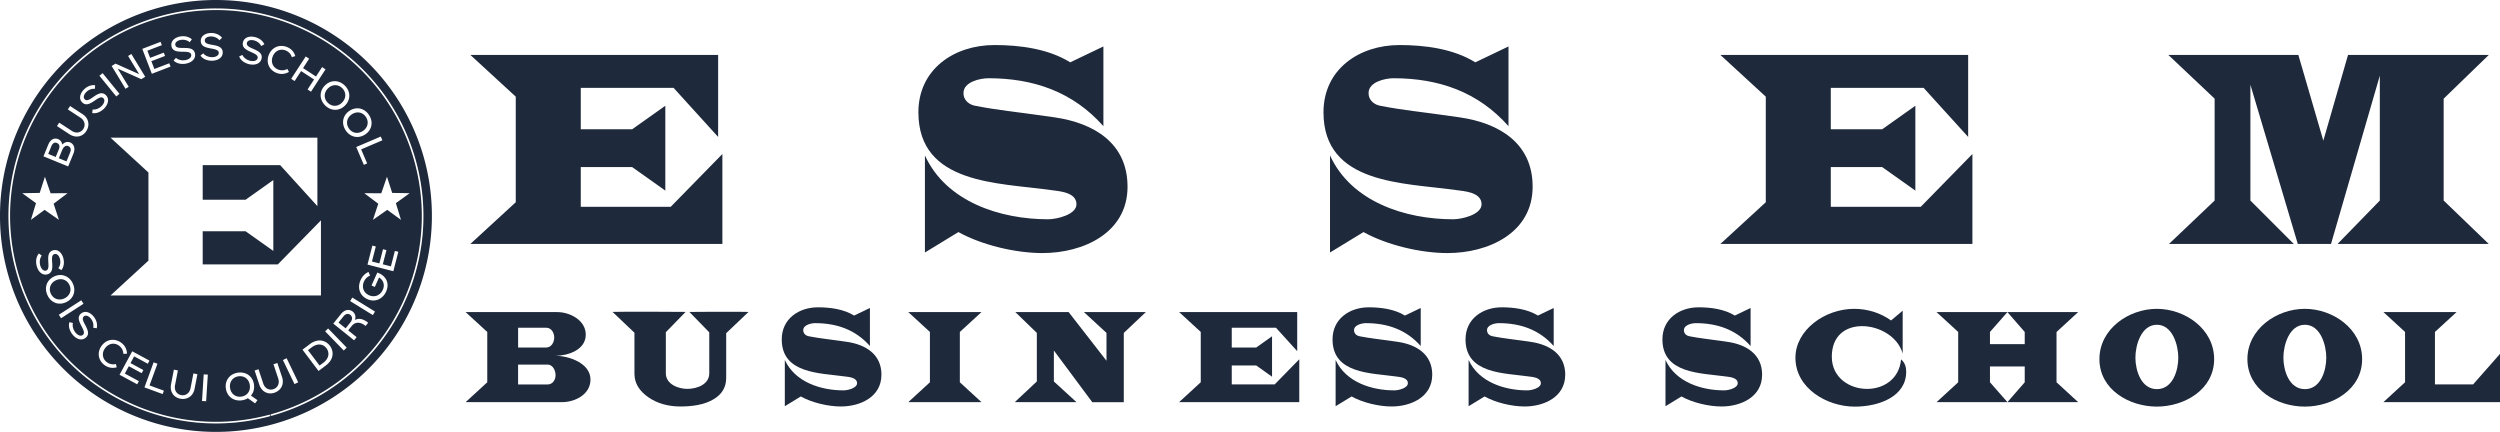 <svg xmlns:inkscape="http://www.inkscape.org/namespaces/inkscape" xmlns:sodipodi="http://sodipodi.sourceforge.net/DTD/sodipodi-0.dtd" xmlns="http://www.w3.org/2000/svg" xmlns:svg="http://www.w3.org/2000/svg" width="403.136mm" height="69.645mm" viewBox="0 0 403.136 69.645" id="svg2043" inkscape:version="1.2.2 (b0a8486541, 2022-12-01)" sodipodi:docname="essem.svg"><defs id="defs2040"></defs><g inkscape:label="Calque 1" inkscape:groupmode="layer" id="layer1" transform="translate(742.712,101.522)"><path id="path1349" style="fill:#1E293B;fill-opacity:1;stroke-width:0.885;stroke-linecap:round;stroke-linejoin:round" d="m -706.775,-101.504 a 34.823,34.823 0 0 0 -10.292,1.213 34.823,34.823 0 0 0 -24.438,42.682 34.823,34.823 0 0 0 42.619,24.548 l 0.346,-0.094 a 34.823,34.823 0 0 0 24.218,-42.808 34.823,34.823 0 0 0 -32.453,-25.541 z m -1.087,1.342 c 14.674,0.004 28.129,9.738 32.22,24.563 4.906,17.776 -5.502,36.174 -23.266,41.125 a 0.132,0.132 0 0 1 -0.162,-0.092 0.132,0.132 0 0 1 0.092,-0.162 c 17.626,-4.913 27.949,-23.162 23.082,-40.801 -4.868,-17.639 -23.089,-28.008 -40.74,-23.186 -17.651,4.822 -28.068,23.016 -23.291,40.68 4.777,17.664 22.943,28.128 40.619,23.397 a 0.132,0.132 0 0 1 0.162,0.093 0.132,0.132 0 0 1 -0.093,0.162 c -17.814,4.768 -36.13,-5.783 -40.944,-23.584 -4.814,-17.801 5.688,-36.144 23.477,-41.004 2.224,-0.607 4.458,-0.977 6.672,-1.121 v 5.2e-4 c 0.727,-0.047 1.451,-0.071 2.173,-0.071 z m -0.801,3.96 c 0.68,-0.003 1.353,0.251 1.757,0.775 l -0.434,0.392 c -0.32,-0.407 -0.871,-0.621 -1.401,-0.606 -0.538,0.015 -0.962,0.264 -0.95,0.665 0.013,0.473 0.569,0.573 1.196,0.684 0.786,0.136 1.673,0.297 1.698,1.2 0.024,0.853 -0.752,1.334 -1.684,1.361 -0.738,0.021 -1.528,-0.251 -1.903,-0.836 l 0.442,-0.357 c 0.364,0.449 0.965,0.633 1.474,0.619 0.602,-0.017 1.047,-0.295 1.035,-0.703 -0.013,-0.466 -0.59,-0.572 -1.225,-0.69 -0.786,-0.15 -1.652,-0.305 -1.677,-1.194 -0.024,-0.839 0.746,-1.284 1.607,-1.308 0.022,-6.2e-4 0.044,-9.5e-4 0.066,-0.001 z m -4.513,0.521 c 0.521,-1.6e-4 1.03,0.16 1.407,0.506 l -0.361,0.46 c -0.384,-0.347 -0.964,-0.464 -1.485,-0.36 -0.527,0.106 -0.902,0.423 -0.823,0.816 0.093,0.464 0.657,0.467 1.294,0.471 0.798,6.5e-4 1.699,0.01 1.877,0.896 0.168,0.837 -0.515,1.443 -1.429,1.626 -0.724,0.146 -1.549,0.011 -2.018,-0.502 l 0.375,-0.426 c 0.435,0.381 1.058,0.46 1.558,0.36 0.591,-0.119 0.981,-0.468 0.901,-0.869 -0.092,-0.457 -0.678,-0.464 -1.324,-0.473 -0.8,-0.015 -1.679,-0.021 -1.855,-0.892 -0.165,-0.823 0.518,-1.392 1.362,-1.562 0.172,-0.035 0.347,-0.052 0.521,-0.052 z m 10.962,0.065 c 0.178,-0.003 0.363,0.016 0.547,0.056 0.687,0.148 1.31,0.56 1.586,1.184 l -0.515,0.278 c -0.214,-0.472 -0.699,-0.81 -1.218,-0.922 -0.526,-0.113 -0.997,0.028 -1.081,0.421 -0.1,0.463 0.416,0.691 0.999,0.949 0.731,0.319 1.555,0.686 1.365,1.569 -0.179,0.835 -1.047,1.118 -1.959,0.922 -0.722,-0.155 -1.425,-0.607 -1.65,-1.265 l 0.514,-0.242 c 0.247,0.523 0.787,0.844 1.285,0.951 0.589,0.127 1.087,-0.038 1.173,-0.438 0.098,-0.456 -0.437,-0.696 -1.026,-0.962 -0.728,-0.333 -1.532,-0.689 -1.345,-1.558 0.138,-0.641 0.689,-0.934 1.324,-0.945 z m -14.603,0.84 0.206,0.536 -2.337,0.897 0.442,1.152 2.203,-0.845 0.205,0.536 -2.203,0.845 0.483,1.259 2.404,-0.922 0.206,0.535 -3.02,1.159 -1.542,-4.018 z m 19.453,0.66 c 0.312,-0.004 0.636,0.057 0.959,0.189 0.691,0.281 1.112,0.786 1.308,1.447 l -0.553,0.178 c -0.162,-0.515 -0.502,-0.878 -0.987,-1.076 -0.864,-0.352 -1.718,0.035 -2.084,0.932 -0.36,0.883 -0.029,1.762 0.816,2.121 0.509,0.215 1.059,0.176 1.529,-0.082 l 0.259,0.485 c -0.654,0.369 -1.35,0.426 -2.034,0.147 -1.176,-0.479 -1.701,-1.7 -1.206,-2.916 0.368,-0.903 1.131,-1.414 1.993,-1.426 z m -24.163,1.3 2.234,3.678 -0.631,0.383 -3.813,-1.703 1.784,2.936 -0.521,0.317 -2.234,-3.678 0.625,-0.38 3.813,1.703 -1.784,-2.936 z m 28.115,0.397 0.553,0.36 -0.985,1.516 2.087,1.357 0.985,-1.516 0.553,0.36 -2.345,3.608 -0.553,-0.36 1.047,-1.611 -2.087,-1.357 -1.047,1.612 -0.553,-0.36 z m -32.751,2.691 2.717,3.338 -0.517,0.421 -2.717,-3.337 z m 37.438,1.296 c 0.569,0.002 1.141,0.239 1.618,0.711 0.949,0.937 0.968,2.266 0.041,3.205 -0.927,0.939 -2.256,0.938 -3.211,-0.005 v -5.2e-4 c -0.949,-0.937 -0.973,-2.271 -0.045,-3.21 0.464,-0.469 1.029,-0.702 1.597,-0.7 z m -38.906,0.637 c 0.084,-8.8e-4 0.169,0.004 0.253,0.015 l -0.032,0.584 c -0.514,-0.064 -1.057,0.171 -1.423,0.555 -0.372,0.389 -0.498,0.864 -0.207,1.141 0.342,0.327 0.807,0.007 1.331,-0.355 0.654,-0.456 1.399,-0.965 2.052,-0.341 0.617,0.59 0.404,1.477 -0.24,2.151 -0.51,0.534 -1.263,0.897 -1.941,0.745 l 0.063,-0.565 c 0.575,0.063 1.131,-0.229 1.483,-0.597 0.416,-0.436 0.536,-0.946 0.241,-1.228 -0.337,-0.322 -0.822,0.009 -1.357,0.371 -0.665,0.446 -1.388,0.945 -2.031,0.331 -0.607,-0.58 -0.373,-1.437 0.222,-2.06 0.425,-0.445 0.997,-0.741 1.586,-0.747 z m 38.993,0.011 c -0.421,-0.003 -0.847,0.173 -1.2,0.531 -0.68,0.689 -0.679,1.648 -0.016,2.303 0.669,0.66 1.622,0.654 2.307,-0.04 0.685,-0.694 0.685,-1.653 0.016,-2.313 -0.321,-0.317 -0.712,-0.478 -1.107,-0.481 z m -42.772,3.357 2.041,1.334 c 0.96,0.628 1.193,1.766 0.565,2.726 -0.612,0.936 -1.727,1.133 -2.705,0.494 l -2.017,-1.319 0.361,-0.552 2.035,1.331 c 0.678,0.444 1.443,0.309 1.843,-0.303 0.408,-0.624 0.229,-1.385 -0.45,-1.828 l -2.035,-1.331 z m 46.34,0.371 c 0.716,0.003 1.399,0.375 1.861,1.074 0.736,1.113 0.481,2.416 -0.62,3.145 -1.101,0.728 -2.4,0.454 -3.14,-0.665 -0.736,-1.113 -0.485,-2.423 0.615,-3.151 0.413,-0.273 0.854,-0.404 1.284,-0.403 z m 0.032,0.664 c -0.312,0.005 -0.634,0.105 -0.939,0.307 -0.808,0.534 -1.004,1.472 -0.489,2.25 0.518,0.784 1.453,0.974 2.267,0.436 0.814,-0.538 1.009,-1.476 0.491,-2.26 -0.322,-0.486 -0.809,-0.741 -1.329,-0.733 z m 3.727,3.888 0.259,0.607 -3.423,1.463 0.97,2.269 -0.534,0.228 -1.229,-2.876 z m -43.579,0.18 h 33.359 v 11.043 l -6,-6.61 h -12.495 v 5.579 h 6.916 l 4.471,-3.172 v 11.425 l -4.471,-3.171 h -6.916 v 5.35 h 12.113 l 6.955,-7.107 v 12.113 h -33.932 l 6.114,-5.617 v -14.215 z m -8.863,0.15 c 0.144,0.002 0.285,0.034 0.418,0.088 0.352,0.144 0.601,0.463 0.662,0.883 0.378,-0.411 0.855,-0.518 1.26,-0.352 0.558,0.228 0.919,0.88 0.542,1.802 l -0.848,2.071 -3.983,-1.63 0.752,-1.839 c 0.312,-0.762 0.766,-1.03 1.197,-1.024 z m -0.025,0.659 c -0.243,-0.003 -0.483,0.157 -0.668,0.61 l -0.491,1.201 1.208,0.495 0.507,-1.242 c 0.206,-0.505 0.064,-0.857 -0.314,-1.012 -0.08,-0.033 -0.161,-0.052 -0.242,-0.053 z m 1.823,0.505 c -0.287,0.01 -0.552,0.253 -0.743,0.719 l -0.527,1.288 1.235,0.505 0.59,-1.441 c 0.204,-0.498 0.069,-0.87 -0.309,-1.025 -0.083,-0.034 -0.165,-0.049 -0.245,-0.046 z m -3.515,4.988 0.916,2.663 2.739,-0.007 -2.249,1.695 0.853,2.603 -2.307,-1.616 -2.212,1.616 0.824,-2.693 -2.22,-1.605 2.816,-0.049 z m 55.159,0 0.84,2.608 2.816,0.049 -2.221,1.605 0.824,2.693 -2.212,-1.616 -2.307,1.616 0.854,-2.603 -2.25,-1.695 2.739,0.007 z m -2.356,11.102 0.556,0.143 -0.623,2.425 1.195,0.307 0.587,-2.286 0.556,0.143 -0.587,2.286 1.306,0.335 0.641,-2.494 0.556,0.143 -0.805,3.133 -4.168,-1.071 z m -51.199,0.718 c 0.663,-0.016 1.16,0.565 1.361,1.291 0.188,0.677 0.11,1.421 -0.315,1.955 l -0.485,-0.327 c 0.319,-0.408 0.394,-0.995 0.253,-1.506 -0.144,-0.518 -0.487,-0.87 -0.874,-0.763 -0.456,0.126 -0.419,0.69 -0.377,1.325 0.057,0.796 0.112,1.695 -0.759,1.936 -0.823,0.228 -1.476,-0.41 -1.724,-1.308 -0.197,-0.712 -0.122,-1.544 0.356,-2.048 l 0.453,0.344 c -0.349,0.461 -0.383,1.088 -0.248,1.579 0.161,0.581 0.537,0.945 0.931,0.836 0.449,-0.124 0.414,-0.71 0.377,-1.354 -0.043,-0.799 -0.1,-1.677 0.757,-1.914 0.101,-0.028 0.199,-0.043 0.294,-0.045 z m 50.57,3.532 0.267,0.582 c -0.469,0.207 -0.801,0.546 -0.985,0.959 -0.412,0.924 -0.074,1.82 0.829,2.224 0.878,0.392 1.799,0.017 2.205,-0.893 0.354,-0.792 0.086,-1.548 -0.61,-1.977 l -0.681,1.526 -0.531,-0.237 0.927,-2.076 c 0.1,0.021 0.186,0.059 0.271,0.097 1.179,0.526 1.736,1.655 1.154,2.958 -0.552,1.238 -1.817,1.766 -2.989,1.242 -1.251,-0.558 -1.701,-1.804 -1.122,-3.101 0.266,-0.596 0.693,-1.042 1.266,-1.304 z m -49.691,0.498 c 0.839,-0.004 1.6,0.482 2.011,1.354 0.568,1.207 0.128,2.461 -1.066,3.023 -1.194,0.562 -2.441,0.102 -3.012,-1.111 -0.568,-1.207 -0.131,-2.467 1.063,-3.029 0.336,-0.158 0.676,-0.235 1.005,-0.237 z m 0.064,0.672 c -0.252,-7.3e-4 -0.516,0.058 -0.778,0.181 -0.876,0.412 -1.205,1.313 -0.808,2.156 0.4,0.85 1.297,1.173 2.18,0.757 0.883,-0.415 1.212,-1.316 0.812,-2.166 -0.279,-0.593 -0.809,-0.927 -1.406,-0.929 z m 47.02,2.962 3.663,2.259 -0.35,0.568 -3.663,-2.26 z m -43.704,0.439 0.361,0.561 -3.616,2.332 -0.362,-0.56 z m 43.012,1.56 c 0.286,-0.007 0.549,0.095 0.76,0.264 0.391,0.314 0.553,0.813 0.351,1.35 0.632,-0.329 1.325,-0.206 2.141,0.45 l -0.413,0.515 c -0.85,-0.683 -1.673,-0.7 -2.243,0.01 l -0.566,0.704 1.359,1.091 -0.409,0.509 -3.355,-2.695 1.231,-1.532 c 0.374,-0.466 0.778,-0.657 1.145,-0.666 z m -42.338,0.313 c 0.469,-5.4e-4 0.948,0.293 1.307,0.729 0.447,0.542 0.68,1.252 0.509,1.914 l -0.576,-0.101 c 0.125,-0.503 -0.045,-1.069 -0.383,-1.478 -0.342,-0.415 -0.799,-0.597 -1.108,-0.341 -0.365,0.301 -0.102,0.801 0.195,1.364 0.376,0.704 0.793,1.502 0.096,2.077 -0.658,0.543 -1.515,0.226 -2.108,-0.493 -0.47,-0.57 -0.741,-1.36 -0.51,-2.015 l 0.553,0.13 c -0.131,0.563 0.093,1.15 0.417,1.543 0.383,0.465 0.876,0.645 1.191,0.384 0.36,-0.297 0.089,-0.817 -0.208,-1.391 -0.365,-0.713 -0.774,-1.491 -0.088,-2.057 0.223,-0.184 0.466,-0.264 0.712,-0.265 z m 42.278,0.325 c -0.212,0.003 -0.446,0.114 -0.668,0.391 l -0.808,1.006 1.152,0.926 0.781,-0.973 c 0.368,-0.459 0.307,-0.931 -0.018,-1.192 -0.122,-0.098 -0.274,-0.16 -0.439,-0.158 z m -3.147,2.347 2.998,3.088 -0.479,0.465 -2.997,-3.088 z m -34.732,1.828 c 0.48,-2.3e-4 0.97,0.165 1.41,0.501 0.593,0.453 0.867,1.05 0.883,1.739 l -0.58,0.027 c -0.021,-0.54 -0.254,-0.979 -0.67,-1.297 -0.741,-0.566 -1.668,-0.416 -2.255,0.353 -0.579,0.758 -0.489,1.693 0.232,2.261 0.435,0.341 0.976,0.447 1.497,0.321 l 0.123,0.536 c -0.727,0.185 -1.415,0.057 -2.002,-0.392 -1.009,-0.77 -1.196,-2.086 -0.399,-3.129 0.466,-0.61 1.105,-0.921 1.763,-0.921 z m 33.388,0.106 c 0.678,0.008 1.252,0.355 1.626,0.852 0.647,0.859 0.699,2.168 -0.654,3.186 l -1.175,0.884 -2.589,-3.438 1.175,-0.884 c 0.57,-0.43 1.122,-0.605 1.617,-0.599 z m -0.109,0.654 c -0.366,0.003 -0.778,0.141 -1.213,0.468 l -0.584,0.44 1.868,2.481 0.578,-0.426 c 1.047,-0.779 1.008,-1.738 0.537,-2.362 -0.269,-0.358 -0.684,-0.606 -1.185,-0.602 z m -30.135,1.092 2.782,1.505 -0.273,0.504 -2.201,-1.191 -0.587,1.085 2.075,1.123 -0.273,0.504 -2.075,-1.123 -0.641,1.186 2.264,1.225 -0.273,0.505 -2.845,-1.539 z m 24.9,1.121 1.867,3.878 -0.601,0.289 -1.867,-3.878 z m -21.453,0.659 0.62,0.226 -1.277,3.496 2.317,0.847 -0.199,0.546 -2.937,-1.073 z m 19.957,0.103 0.768,2.315 c 0.362,1.089 -0.163,2.125 -1.253,2.487 -1.062,0.352 -2.057,-0.186 -2.425,-1.296 l -0.759,-2.287 0.626,-0.208 0.766,2.307 c 0.255,0.769 0.938,1.14 1.632,0.909 0.708,-0.235 1.04,-0.942 0.784,-1.712 l -0.766,-2.308 z m -16.688,1.075 0.648,0.126 -0.463,2.387 c -0.154,0.796 0.259,1.453 0.978,1.592 0.732,0.142 1.368,-0.312 1.522,-1.108 l 0.462,-2.387 0.648,0.126 -0.464,2.394 c -0.218,1.127 -1.184,1.773 -2.31,1.554 -1.098,-0.213 -1.702,-1.17 -1.48,-2.318 z m 10.707,0.459 c 1.149,-0.005 2.041,0.757 2.207,1.941 0.099,0.703 -0.089,1.331 -0.489,1.785 l 1.052,0.736 -0.377,0.516 -1.174,-0.828 c -0.273,0.169 -0.604,0.287 -0.966,0.338 -1.321,0.185 -2.396,-0.606 -2.579,-1.913 -0.183,-1.307 0.632,-2.363 1.961,-2.549 0.124,-0.017 0.245,-0.026 0.364,-0.027 z m -5.899,0.302 0.666,0.042 -0.273,4.295 -0.666,-0.042 z m 5.867,0.297 c -0.084,-2e-5 -0.17,0.006 -0.257,0.018 -0.923,0.129 -1.496,0.897 -1.361,1.863 0.134,0.959 0.897,1.541 1.82,1.411 0.931,-0.13 1.505,-0.892 1.369,-1.858 -0.123,-0.875 -0.76,-1.435 -1.571,-1.435 z"></path><g aria-label="ESSEM " id="g1391" style="font-size:11.908px;line-height:1;font-family:'Indubitably NF';-inkscape-font-specification:'Indubitably NF';letter-spacing:7.938px;word-spacing:1.323px;fill:#1E293B;fill-opacity:1;stroke-width:1.158;stroke-linecap:round;stroke-linejoin:round" transform="matrix(3.843,0,0,3.843,-609.301,-774.801)"><path d="m -4.404,185.433 v -3.775 l -2.167,2.215 h -3.775 v -1.667 h 2.155 l 1.393,0.988 v -3.561 l -1.393,0.988 h -2.155 v -1.739 h 3.894 l 1.87,2.06 v -3.441 H -14.979 l 1.905,1.751 v 4.43 l -1.905,1.75 z" id="path1381" style="fill:#1E293B;fill-opacity:1"></path><path d="m 12.596,183.028 c 0,-1.834 -1.417,-2.667 -3.048,-2.906 l -0.584,-0.083 C 8.047,179.908 7.106,179.813 6.201,179.634 5.998,179.598 5.713,179.443 5.713,179.098 c 0,-0.464 0.691,-0.619 1.048,-0.619 1.893,0 3.549,0.572 4.823,2.012 v -3.346 l -1.393,0.667 c -0.917,-0.572 -2.12,-0.726 -3.179,-0.726 -1.691,0 -3.191,1.012 -3.191,2.822 0,3.037 3.37,2.953 5.561,3.263 0.333,0.048 1.072,0.083 1.072,0.595 0,0.441 -0.834,0.631 -1.191,0.631 -2.001,0 -4.275,-0.726 -5.168,-2.679 v 4.073 l 1.405,-0.857 c 0.988,0.548 2.405,0.881 3.525,0.881 1.703,0 3.572,-0.834 3.572,-2.787 z" id="path1383" style="fill:#1E293B;fill-opacity:1"></path><path d="m 29.595,183.028 c 0,-1.834 -1.417,-2.667 -3.049,-2.906 l -0.584,-0.083 c -0.917,-0.131 -1.858,-0.226 -2.763,-0.405 -0.202,-0.036 -0.488,-0.191 -0.488,-0.536 0,-0.464 0.691,-0.619 1.048,-0.619 1.893,0 3.549,0.572 4.823,2.012 v -3.346 l -1.393,0.667 c -0.917,-0.572 -2.12,-0.726 -3.179,-0.726 -1.691,0 -3.191,1.012 -3.191,2.822 0,3.037 3.37,2.953 5.561,3.263 0.333,0.048 1.072,0.083 1.072,0.595 0,0.441 -0.834,0.631 -1.191,0.631 -2.001,0 -4.275,-0.726 -5.168,-2.679 v 4.073 l 1.405,-0.857 c 0.988,0.548 2.405,0.881 3.525,0.881 1.703,0 3.572,-0.834 3.572,-2.787 z" id="path1385" style="fill:#1E293B;fill-opacity:1"></path><path d="m 48.048,185.433 v -3.775 l -2.167,2.215 h -3.775 v -1.667 h 2.155 l 1.393,0.988 v -3.561 l -1.393,0.988 h -2.155 v -1.739 h 3.894 l 1.87,2.06 v -3.441 H 37.473 l 1.905,1.751 v 4.43 l -1.905,1.75 z" id="path1387" style="fill:#1E293B;fill-opacity:1"></path><path d="m 69.715,185.433 -1.893,-1.822 v -4.275 l 1.893,-1.834 h -5.906 l -1.036,3.596 -1.048,-3.596 h -5.454 l 1.941,1.834 v 4.275 l -1.917,1.822 h 5.24 l -1.822,-1.822 v -4.859 l 1.989,6.681 h 1.393 l 2.048,-7.062 v 5.24 l -1.774,1.822 z" id="path1389" style="fill:#1E293B;fill-opacity:1"></path></g><g aria-label="BUSINESS SCHOOL " id="g1423" style="font-size:4.525px;line-height:1;font-family:'Indubitably NF';-inkscape-font-specification:'Indubitably NF';letter-spacing:1.005px;word-spacing:0px;fill:#1E293B;fill-opacity:1;stroke-width:0.44;stroke-linecap:round;stroke-linejoin:round" transform="matrix(4.82,0,0,4.82,-639.541,-974.732)"><path d="m -1.65,193.863 c 0,-0.552 -0.724,-0.796 -1.181,-0.796 0.425,0 1.023,-0.195 1.023,-0.706 0,-0.484 -0.529,-0.756 -0.955,-0.756 h -3.064 l 0.724,0.665 v 1.683 l -0.724,0.665 h 3.222 c 0.439,0 0.955,-0.258 0.955,-0.756 z m -1.168,-0.149 c 0,0.158 -0.095,0.312 -0.267,0.312 h -0.987 v -0.665 h 0.987 c 0.176,0 0.267,0.199 0.267,0.353 z m -0.045,-1.254 c 0,0.154 -0.095,0.33 -0.267,0.33 h -0.941 v -0.661 h 0.941 c 0.176,0 0.267,0.172 0.267,0.33 z" id="path1395" style="fill:#1E293B;fill-opacity:1"></path><path d="m 3.636,191.6 c -0.104,-0.005 -0.204,-0.005 -0.308,-0.005 H 2.401 c -0.244,0 -0.493,0.005 -0.742,0.005 l 0.665,0.683 v 1.371 c 0,0.376 -0.421,0.52 -0.733,0.52 -0.308,0 -0.72,-0.158 -0.72,-0.52 v -1.376 l 0.661,-0.679 c -0.308,0 -0.611,-0.005 -0.919,-0.005 h -1.145 c -0.127,0 -0.253,0 -0.38,0.005 l 0.733,0.697 v 1.376 c 0,0.335 0.186,0.584 0.453,0.774 0.317,0.226 0.697,0.317 1.086,0.317 0.376,0 0.801,-0.05 1.127,-0.253 0.258,-0.158 0.403,-0.389 0.403,-0.701 v -1.498 z" id="path1397" style="fill:#1E293B;fill-opacity:1"></path><path d="m 8.085,193.704 c 0,-0.697 -0.539,-1.014 -1.159,-1.104 l -0.222,-0.032 c -0.348,-0.05 -0.706,-0.086 -1.05,-0.154 -0.077,-0.014 -0.186,-0.072 -0.186,-0.204 0,-0.176 0.262,-0.235 0.398,-0.235 0.72,0 1.349,0.217 1.833,0.765 v -1.272 l -0.529,0.253 c -0.348,-0.217 -0.806,-0.276 -1.208,-0.276 -0.643,0 -1.213,0.385 -1.213,1.073 0,1.154 1.281,1.122 2.113,1.24 0.127,0.018 0.407,0.032 0.407,0.226 0,0.167 -0.317,0.24 -0.453,0.24 -0.76,0 -1.625,-0.276 -1.964,-1.018 v 1.548 l 0.534,-0.326 c 0.376,0.208 0.914,0.335 1.34,0.335 0.647,0 1.358,-0.317 1.358,-1.059 z" id="path1399" style="fill:#1E293B;fill-opacity:1"></path><path d="m 11.431,194.618 -0.724,-0.665 v -1.683 l 0.724,-0.665 H 8.982 l 0.724,0.665 v 1.683 l -0.724,0.665 z" id="path1401" style="fill:#1E293B;fill-opacity:1"></path><path d="m 16.93,191.604 h -2.073 l 0.756,0.697 v 0.932 l -1.267,-1.629 h -1.783 l 0.72,0.697 v 1.625 l -0.738,0.692 h 2.064 l -0.756,-0.692 v -1.036 l 1.285,1.729 h 1.054 v -2.317 z" id="path1403" style="fill:#1E293B;fill-opacity:1"></path><path d="m 22.063,194.618 v -1.435 l -0.824,0.842 h -1.435 v -0.634 h 0.819 l 0.529,0.376 v -1.353 l -0.529,0.376 h -0.819 v -0.661 h 1.48 l 0.71,0.783 v -1.308 h -3.951 l 0.724,0.665 v 1.683 l -0.724,0.665 z" id="path1405" style="fill:#1E293B;fill-opacity:1"></path><path d="m 26.512,193.704 c 0,-0.697 -0.539,-1.014 -1.159,-1.104 l -0.222,-0.032 c -0.348,-0.05 -0.706,-0.086 -1.05,-0.154 -0.077,-0.014 -0.186,-0.072 -0.186,-0.204 0,-0.176 0.262,-0.235 0.398,-0.235 0.72,0 1.349,0.217 1.833,0.765 v -1.272 l -0.529,0.253 c -0.348,-0.217 -0.806,-0.276 -1.208,-0.276 -0.643,0 -1.213,0.385 -1.213,1.073 0,1.154 1.281,1.122 2.113,1.24 0.127,0.018 0.407,0.032 0.407,0.226 0,0.167 -0.317,0.24 -0.453,0.24 -0.76,0 -1.625,-0.276 -1.964,-1.018 v 1.548 l 0.534,-0.326 c 0.376,0.208 0.914,0.335 1.34,0.335 0.647,0 1.358,-0.317 1.358,-1.059 z" id="path1407" style="fill:#1E293B;fill-opacity:1"></path><path d="m 30.961,193.704 c 0,-0.697 -0.539,-1.014 -1.159,-1.104 l -0.222,-0.032 c -0.348,-0.05 -0.706,-0.086 -1.05,-0.154 -0.077,-0.014 -0.186,-0.072 -0.186,-0.204 0,-0.176 0.262,-0.235 0.398,-0.235 0.72,0 1.349,0.217 1.833,0.765 v -1.272 l -0.529,0.253 c -0.348,-0.217 -0.806,-0.276 -1.208,-0.276 -0.643,0 -1.213,0.385 -1.213,1.073 0,1.154 1.281,1.122 2.113,1.24 0.127,0.018 0.407,0.032 0.407,0.226 0,0.167 -0.317,0.24 -0.453,0.24 -0.76,0 -1.625,-0.276 -1.964,-1.018 v 1.548 l 0.534,-0.326 c 0.376,0.208 0.914,0.335 1.34,0.335 0.647,0 1.358,-0.317 1.358,-1.059 z" id="path1409" style="fill:#1E293B;fill-opacity:1"></path><path d="m 37.548,193.704 c 0,-0.697 -0.539,-1.014 -1.159,-1.104 l -0.222,-0.032 c -0.348,-0.05 -0.706,-0.086 -1.05,-0.154 -0.077,-0.014 -0.186,-0.072 -0.186,-0.204 0,-0.176 0.262,-0.235 0.398,-0.235 0.72,0 1.349,0.217 1.833,0.765 v -1.272 l -0.529,0.253 c -0.348,-0.217 -0.806,-0.276 -1.208,-0.276 -0.643,0 -1.213,0.385 -1.213,1.073 0,1.154 1.281,1.122 2.113,1.24 0.127,0.018 0.407,0.032 0.407,0.226 0,0.167 -0.317,0.24 -0.453,0.24 -0.76,0 -1.625,-0.276 -1.964,-1.018 v 1.548 l 0.534,-0.326 c 0.376,0.208 0.914,0.335 1.34,0.335 0.647,0 1.358,-0.317 1.358,-1.059 z" id="path1411" style="fill:#1E293B;fill-opacity:1"></path><path d="m 42.25,192.998 v -1.439 l -0.389,0.326 c -0.358,-0.258 -0.796,-0.389 -1.235,-0.389 -0.973,0 -1.964,0.701 -1.964,1.638 0,1.023 1.059,1.634 1.982,1.634 0.837,0 1.724,-0.348 1.724,-1.168 0,-0.158 -0.045,-0.308 -0.172,-0.412 -0.063,0.67 -0.597,0.987 -1.136,0.987 -0.588,0 -1.181,-0.376 -1.181,-1.077 0,-0.72 0.48,-1.023 1.014,-1.023 0.575,0 1.204,0.353 1.358,0.923 z" id="path1413" style="fill:#1E293B;fill-opacity:1"></path><path d="m 48.121,194.618 -0.724,-0.665 v -1.683 l 0.724,-0.665 h -2.367 l 0.579,0.665 v 0.407 h -1.163 v -0.407 l 0.584,-0.665 h -2.371 l 0.724,0.665 v 1.683 l -0.724,0.665 h 2.371 l -0.584,-0.665 v -0.529 h 1.163 v 0.529 l -0.579,0.665 z" id="path1415" style="fill:#1E293B;fill-opacity:1"></path><path d="m 52.67,193.179 c 0,-1.014 -0.978,-1.683 -1.919,-1.683 -0.941,0 -1.919,0.674 -1.919,1.683 0,1.018 0.996,1.588 1.919,1.588 0.923,0 1.919,-0.566 1.919,-1.588 z m -1.199,-0.05 c 0,0.43 -0.186,1.054 -0.715,1.054 -0.529,0 -0.72,-0.625 -0.72,-1.054 0,-0.421 0.195,-1.1 0.72,-1.1 0.52,0 0.715,0.679 0.715,1.1 z" id="path1417" style="fill:#1E293B;fill-opacity:1"></path><path d="m 57.621,193.179 c 0,-1.014 -0.978,-1.683 -1.919,-1.683 -0.941,0 -1.919,0.674 -1.919,1.683 0,1.018 0.996,1.588 1.919,1.588 0.923,0 1.919,-0.566 1.919,-1.588 z m -1.199,-0.05 c 0,0.43 -0.186,1.054 -0.715,1.054 -0.529,0 -0.72,-0.625 -0.72,-1.054 0,-0.421 0.195,-1.1 0.72,-1.1 0.52,0 0.715,0.679 0.715,1.1 z" id="path1419" style="fill:#1E293B;fill-opacity:1"></path><path d="m 62.238,194.618 v -1.62 l -0.905,1.027 h -1.276 v -1.756 l 0.724,-0.665 h -2.448 l 0.724,0.665 v 1.683 l -0.724,0.665 z" id="path1421" style="fill:#1E293B;fill-opacity:1"></path></g></g></svg>